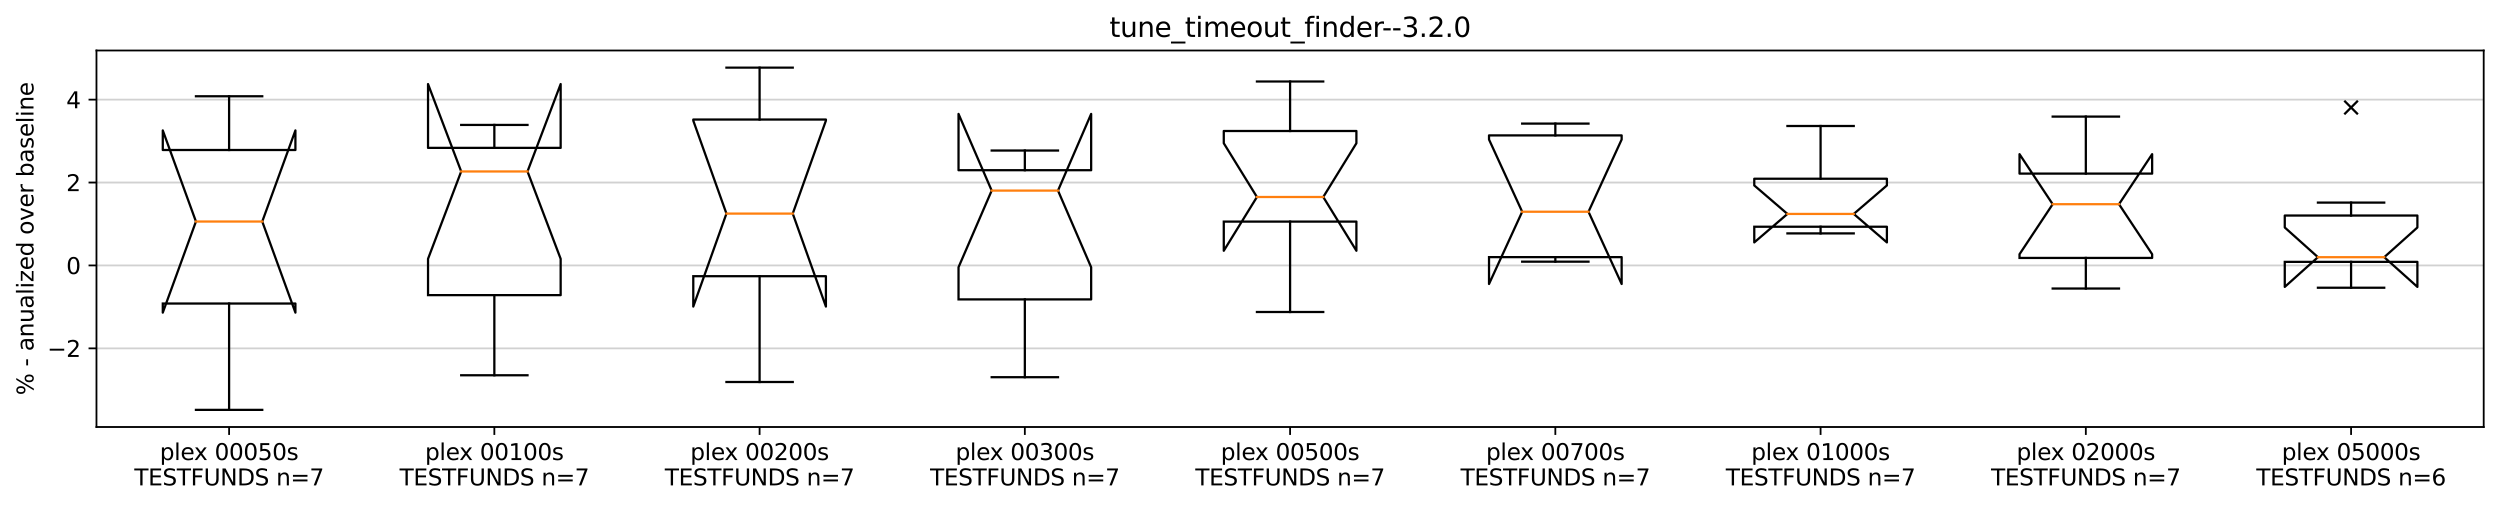 <?xml version="1.0" encoding="utf-8" standalone="no"?>
<!DOCTYPE svg PUBLIC "-//W3C//DTD SVG 1.1//EN"
  "http://www.w3.org/Graphics/SVG/1.1/DTD/svg11.dtd">
<svg height="223.714pt" version="1.1" viewBox="0 0 1104.44 223.714" width="1104.44pt" xmlns="http://www.w3.org/2000/svg" xmlns:xlink="http://www.w3.org/1999/xlink">
 <defs>
  <style type="text/css">*{stroke-linecap:butt;stroke-linejoin:round;}</style>
 </defs>
 <g id="figure_1">
  <g id="patch_1">
   <path d="M -0 223.714 
L 1104.44 223.714 
L 1104.44 0 
L -0 0 
z
" style="fill:#ffffff;"/>
  </g>
  <g id="axes_1">
   <g id="patch_2">
    <path d="M 42.62 188.638 
L 1097.24 188.638 
L 1097.24 22.318 
L 42.62 22.318 
z
" style="fill:#ffffff;"/>
   </g>
   <g id="matplotlib.axis_1">
    <g id="xtick_1">
     <g id="line2d_1">
      <defs>
       <path d="M 0 0 
L 0 3.5 
" id="mf0a8df09c1" style="stroke:#000000;stroke-width:0.8;"/>
      </defs>
      <g>
       <use style="stroke:#000000;stroke-width:0.8;" x="101.21" xlink:href="#mf0a8df09c1" y="188.638"/>
      </g>
     </g>
     <g id="text_1">
      <!-- plex 00050s -->
      <g transform="translate(70.599 203.237)scale(0.1 -0.1)">
       <defs>
        <path d="M 1159 525 
L 1159 -1331 
L 581 -1331 
L 581 3500 
L 1159 3500 
L 1159 2969 
Q 1341 3281 1617 3432 
Q 1894 3584 2278 3584 
Q 2916 3584 3314 3078 
Q 3713 2572 3713 1747 
Q 3713 922 3314 415 
Q 2916 -91 2278 -91 
Q 1894 -91 1617 61 
Q 1341 213 1159 525 
z
M 3116 1747 
Q 3116 2381 2855 2742 
Q 2594 3103 2138 3103 
Q 1681 3103 1420 2742 
Q 1159 2381 1159 1747 
Q 1159 1113 1420 752 
Q 1681 391 2138 391 
Q 2594 391 2855 752 
Q 3116 1113 3116 1747 
z
" id="DejaVuSans-70" transform="scale(0.016)"/>
        <path d="M 603 4863 
L 1178 4863 
L 1178 0 
L 603 0 
L 603 4863 
z
" id="DejaVuSans-6c" transform="scale(0.016)"/>
        <path d="M 3597 1894 
L 3597 1613 
L 953 1613 
Q 991 1019 1311 708 
Q 1631 397 2203 397 
Q 2534 397 2845 478 
Q 3156 559 3463 722 
L 3463 178 
Q 3153 47 2828 -22 
Q 2503 -91 2169 -91 
Q 1331 -91 842 396 
Q 353 884 353 1716 
Q 353 2575 817 3079 
Q 1281 3584 2069 3584 
Q 2775 3584 3186 3129 
Q 3597 2675 3597 1894 
z
M 3022 2063 
Q 3016 2534 2758 2815 
Q 2500 3097 2075 3097 
Q 1594 3097 1305 2825 
Q 1016 2553 972 2059 
L 3022 2063 
z
" id="DejaVuSans-65" transform="scale(0.016)"/>
        <path d="M 3513 3500 
L 2247 1797 
L 3578 0 
L 2900 0 
L 1881 1375 
L 863 0 
L 184 0 
L 1544 1831 
L 300 3500 
L 978 3500 
L 1906 2253 
L 2834 3500 
L 3513 3500 
z
" id="DejaVuSans-78" transform="scale(0.016)"/>
        <path id="DejaVuSans-20" transform="scale(0.016)"/>
        <path d="M 2034 4250 
Q 1547 4250 1301 3770 
Q 1056 3291 1056 2328 
Q 1056 1369 1301 889 
Q 1547 409 2034 409 
Q 2525 409 2770 889 
Q 3016 1369 3016 2328 
Q 3016 3291 2770 3770 
Q 2525 4250 2034 4250 
z
M 2034 4750 
Q 2819 4750 3233 4129 
Q 3647 3509 3647 2328 
Q 3647 1150 3233 529 
Q 2819 -91 2034 -91 
Q 1250 -91 836 529 
Q 422 1150 422 2328 
Q 422 3509 836 4129 
Q 1250 4750 2034 4750 
z
" id="DejaVuSans-30" transform="scale(0.016)"/>
        <path d="M 691 4666 
L 3169 4666 
L 3169 4134 
L 1269 4134 
L 1269 2991 
Q 1406 3038 1543 3061 
Q 1681 3084 1819 3084 
Q 2600 3084 3056 2656 
Q 3513 2228 3513 1497 
Q 3513 744 3044 326 
Q 2575 -91 1722 -91 
Q 1428 -91 1123 -41 
Q 819 9 494 109 
L 494 744 
Q 775 591 1075 516 
Q 1375 441 1709 441 
Q 2250 441 2565 725 
Q 2881 1009 2881 1497 
Q 2881 1984 2565 2268 
Q 2250 2553 1709 2553 
Q 1456 2553 1204 2497 
Q 953 2441 691 2322 
L 691 4666 
z
" id="DejaVuSans-35" transform="scale(0.016)"/>
        <path d="M 2834 3397 
L 2834 2853 
Q 2591 2978 2328 3040 
Q 2066 3103 1784 3103 
Q 1356 3103 1142 2972 
Q 928 2841 928 2578 
Q 928 2378 1081 2264 
Q 1234 2150 1697 2047 
L 1894 2003 
Q 2506 1872 2764 1633 
Q 3022 1394 3022 966 
Q 3022 478 2636 193 
Q 2250 -91 1575 -91 
Q 1294 -91 989 -36 
Q 684 19 347 128 
L 347 722 
Q 666 556 975 473 
Q 1284 391 1588 391 
Q 1994 391 2212 530 
Q 2431 669 2431 922 
Q 2431 1156 2273 1281 
Q 2116 1406 1581 1522 
L 1381 1569 
Q 847 1681 609 1914 
Q 372 2147 372 2553 
Q 372 3047 722 3315 
Q 1072 3584 1716 3584 
Q 2034 3584 2315 3537 
Q 2597 3491 2834 3397 
z
" id="DejaVuSans-73" transform="scale(0.016)"/>
       </defs>
       <use xlink:href="#DejaVuSans-70"/>
       <use x="63.477" xlink:href="#DejaVuSans-6c"/>
       <use x="91.26" xlink:href="#DejaVuSans-65"/>
       <use x="151.033" xlink:href="#DejaVuSans-78"/>
       <use x="210.213" xlink:href="#DejaVuSans-20"/>
       <use x="242" xlink:href="#DejaVuSans-30"/>
       <use x="305.623" xlink:href="#DejaVuSans-30"/>
       <use x="369.246" xlink:href="#DejaVuSans-30"/>
       <use x="432.869" xlink:href="#DejaVuSans-35"/>
       <use x="496.492" xlink:href="#DejaVuSans-30"/>
       <use x="560.115" xlink:href="#DejaVuSans-73"/>
      </g>
      <!-- TESTFUNDS n=7 -->
      <g transform="translate(59.34 214.434)scale(0.1 -0.1)">
       <defs>
        <path d="M -19 4666 
L 3928 4666 
L 3928 4134 
L 2272 4134 
L 2272 0 
L 1638 0 
L 1638 4134 
L -19 4134 
L -19 4666 
z
" id="DejaVuSans-54" transform="scale(0.016)"/>
        <path d="M 628 4666 
L 3578 4666 
L 3578 4134 
L 1259 4134 
L 1259 2753 
L 3481 2753 
L 3481 2222 
L 1259 2222 
L 1259 531 
L 3634 531 
L 3634 0 
L 628 0 
L 628 4666 
z
" id="DejaVuSans-45" transform="scale(0.016)"/>
        <path d="M 3425 4513 
L 3425 3897 
Q 3066 4069 2747 4153 
Q 2428 4238 2131 4238 
Q 1616 4238 1336 4038 
Q 1056 3838 1056 3469 
Q 1056 3159 1242 3001 
Q 1428 2844 1947 2747 
L 2328 2669 
Q 3034 2534 3370 2195 
Q 3706 1856 3706 1288 
Q 3706 609 3251 259 
Q 2797 -91 1919 -91 
Q 1588 -91 1214 -16 
Q 841 59 441 206 
L 441 856 
Q 825 641 1194 531 
Q 1563 422 1919 422 
Q 2459 422 2753 634 
Q 3047 847 3047 1241 
Q 3047 1584 2836 1778 
Q 2625 1972 2144 2069 
L 1759 2144 
Q 1053 2284 737 2584 
Q 422 2884 422 3419 
Q 422 4038 858 4394 
Q 1294 4750 2059 4750 
Q 2388 4750 2728 4690 
Q 3069 4631 3425 4513 
z
" id="DejaVuSans-53" transform="scale(0.016)"/>
        <path d="M 628 4666 
L 3309 4666 
L 3309 4134 
L 1259 4134 
L 1259 2759 
L 3109 2759 
L 3109 2228 
L 1259 2228 
L 1259 0 
L 628 0 
L 628 4666 
z
" id="DejaVuSans-46" transform="scale(0.016)"/>
        <path d="M 556 4666 
L 1191 4666 
L 1191 1831 
Q 1191 1081 1462 751 
Q 1734 422 2344 422 
Q 2950 422 3222 751 
Q 3494 1081 3494 1831 
L 3494 4666 
L 4128 4666 
L 4128 1753 
Q 4128 841 3676 375 
Q 3225 -91 2344 -91 
Q 1459 -91 1007 375 
Q 556 841 556 1753 
L 556 4666 
z
" id="DejaVuSans-55" transform="scale(0.016)"/>
        <path d="M 628 4666 
L 1478 4666 
L 3547 763 
L 3547 4666 
L 4159 4666 
L 4159 0 
L 3309 0 
L 1241 3903 
L 1241 0 
L 628 0 
L 628 4666 
z
" id="DejaVuSans-4e" transform="scale(0.016)"/>
        <path d="M 1259 4147 
L 1259 519 
L 2022 519 
Q 2988 519 3436 956 
Q 3884 1394 3884 2338 
Q 3884 3275 3436 3711 
Q 2988 4147 2022 4147 
L 1259 4147 
z
M 628 4666 
L 1925 4666 
Q 3281 4666 3915 4102 
Q 4550 3538 4550 2338 
Q 4550 1131 3912 565 
Q 3275 0 1925 0 
L 628 0 
L 628 4666 
z
" id="DejaVuSans-44" transform="scale(0.016)"/>
        <path d="M 3513 2113 
L 3513 0 
L 2938 0 
L 2938 2094 
Q 2938 2591 2744 2837 
Q 2550 3084 2163 3084 
Q 1697 3084 1428 2787 
Q 1159 2491 1159 1978 
L 1159 0 
L 581 0 
L 581 3500 
L 1159 3500 
L 1159 2956 
Q 1366 3272 1645 3428 
Q 1925 3584 2291 3584 
Q 2894 3584 3203 3211 
Q 3513 2838 3513 2113 
z
" id="DejaVuSans-6e" transform="scale(0.016)"/>
        <path d="M 678 2906 
L 4684 2906 
L 4684 2381 
L 678 2381 
L 678 2906 
z
M 678 1631 
L 4684 1631 
L 4684 1100 
L 678 1100 
L 678 1631 
z
" id="DejaVuSans-3d" transform="scale(0.016)"/>
        <path d="M 525 4666 
L 3525 4666 
L 3525 4397 
L 1831 0 
L 1172 0 
L 2766 4134 
L 525 4134 
L 525 4666 
z
" id="DejaVuSans-37" transform="scale(0.016)"/>
       </defs>
       <use xlink:href="#DejaVuSans-54"/>
       <use x="61.084" xlink:href="#DejaVuSans-45"/>
       <use x="124.268" xlink:href="#DejaVuSans-53"/>
       <use x="187.744" xlink:href="#DejaVuSans-54"/>
       <use x="248.828" xlink:href="#DejaVuSans-46"/>
       <use x="306.348" xlink:href="#DejaVuSans-55"/>
       <use x="379.541" xlink:href="#DejaVuSans-4e"/>
       <use x="454.346" xlink:href="#DejaVuSans-44"/>
       <use x="531.348" xlink:href="#DejaVuSans-53"/>
       <use x="594.824" xlink:href="#DejaVuSans-20"/>
       <use x="626.611" xlink:href="#DejaVuSans-6e"/>
       <use x="689.99" xlink:href="#DejaVuSans-3d"/>
       <use x="773.779" xlink:href="#DejaVuSans-37"/>
      </g>
     </g>
    </g>
    <g id="xtick_2">
     <g id="line2d_2">
      <g>
       <use style="stroke:#000000;stroke-width:0.8;" x="218.39" xlink:href="#mf0a8df09c1" y="188.638"/>
      </g>
     </g>
     <g id="text_2">
      <!-- plex 00100s -->
      <g transform="translate(187.779 203.237)scale(0.1 -0.1)">
       <defs>
        <path d="M 794 531 
L 1825 531 
L 1825 4091 
L 703 3866 
L 703 4441 
L 1819 4666 
L 2450 4666 
L 2450 531 
L 3481 531 
L 3481 0 
L 794 0 
L 794 531 
z
" id="DejaVuSans-31" transform="scale(0.016)"/>
       </defs>
       <use xlink:href="#DejaVuSans-70"/>
       <use x="63.477" xlink:href="#DejaVuSans-6c"/>
       <use x="91.26" xlink:href="#DejaVuSans-65"/>
       <use x="151.033" xlink:href="#DejaVuSans-78"/>
       <use x="210.213" xlink:href="#DejaVuSans-20"/>
       <use x="242" xlink:href="#DejaVuSans-30"/>
       <use x="305.623" xlink:href="#DejaVuSans-30"/>
       <use x="369.246" xlink:href="#DejaVuSans-31"/>
       <use x="432.869" xlink:href="#DejaVuSans-30"/>
       <use x="496.492" xlink:href="#DejaVuSans-30"/>
       <use x="560.115" xlink:href="#DejaVuSans-73"/>
      </g>
      <!-- TESTFUNDS n=7 -->
      <g transform="translate(176.52 214.434)scale(0.1 -0.1)">
       <use xlink:href="#DejaVuSans-54"/>
       <use x="61.084" xlink:href="#DejaVuSans-45"/>
       <use x="124.268" xlink:href="#DejaVuSans-53"/>
       <use x="187.744" xlink:href="#DejaVuSans-54"/>
       <use x="248.828" xlink:href="#DejaVuSans-46"/>
       <use x="306.348" xlink:href="#DejaVuSans-55"/>
       <use x="379.541" xlink:href="#DejaVuSans-4e"/>
       <use x="454.346" xlink:href="#DejaVuSans-44"/>
       <use x="531.348" xlink:href="#DejaVuSans-53"/>
       <use x="594.824" xlink:href="#DejaVuSans-20"/>
       <use x="626.611" xlink:href="#DejaVuSans-6e"/>
       <use x="689.99" xlink:href="#DejaVuSans-3d"/>
       <use x="773.779" xlink:href="#DejaVuSans-37"/>
      </g>
     </g>
    </g>
    <g id="xtick_3">
     <g id="line2d_3">
      <g>
       <use style="stroke:#000000;stroke-width:0.8;" x="335.57" xlink:href="#mf0a8df09c1" y="188.638"/>
      </g>
     </g>
     <g id="text_3">
      <!-- plex 00200s -->
      <g transform="translate(304.959 203.237)scale(0.1 -0.1)">
       <defs>
        <path d="M 1228 531 
L 3431 531 
L 3431 0 
L 469 0 
L 469 531 
Q 828 903 1448 1529 
Q 2069 2156 2228 2338 
Q 2531 2678 2651 2914 
Q 2772 3150 2772 3378 
Q 2772 3750 2511 3984 
Q 2250 4219 1831 4219 
Q 1534 4219 1204 4116 
Q 875 4013 500 3803 
L 500 4441 
Q 881 4594 1212 4672 
Q 1544 4750 1819 4750 
Q 2544 4750 2975 4387 
Q 3406 4025 3406 3419 
Q 3406 3131 3298 2873 
Q 3191 2616 2906 2266 
Q 2828 2175 2409 1742 
Q 1991 1309 1228 531 
z
" id="DejaVuSans-32" transform="scale(0.016)"/>
       </defs>
       <use xlink:href="#DejaVuSans-70"/>
       <use x="63.477" xlink:href="#DejaVuSans-6c"/>
       <use x="91.26" xlink:href="#DejaVuSans-65"/>
       <use x="151.033" xlink:href="#DejaVuSans-78"/>
       <use x="210.213" xlink:href="#DejaVuSans-20"/>
       <use x="242" xlink:href="#DejaVuSans-30"/>
       <use x="305.623" xlink:href="#DejaVuSans-30"/>
       <use x="369.246" xlink:href="#DejaVuSans-32"/>
       <use x="432.869" xlink:href="#DejaVuSans-30"/>
       <use x="496.492" xlink:href="#DejaVuSans-30"/>
       <use x="560.115" xlink:href="#DejaVuSans-73"/>
      </g>
      <!-- TESTFUNDS n=7 -->
      <g transform="translate(293.7 214.434)scale(0.1 -0.1)">
       <use xlink:href="#DejaVuSans-54"/>
       <use x="61.084" xlink:href="#DejaVuSans-45"/>
       <use x="124.268" xlink:href="#DejaVuSans-53"/>
       <use x="187.744" xlink:href="#DejaVuSans-54"/>
       <use x="248.828" xlink:href="#DejaVuSans-46"/>
       <use x="306.348" xlink:href="#DejaVuSans-55"/>
       <use x="379.541" xlink:href="#DejaVuSans-4e"/>
       <use x="454.346" xlink:href="#DejaVuSans-44"/>
       <use x="531.348" xlink:href="#DejaVuSans-53"/>
       <use x="594.824" xlink:href="#DejaVuSans-20"/>
       <use x="626.611" xlink:href="#DejaVuSans-6e"/>
       <use x="689.99" xlink:href="#DejaVuSans-3d"/>
       <use x="773.779" xlink:href="#DejaVuSans-37"/>
      </g>
     </g>
    </g>
    <g id="xtick_4">
     <g id="line2d_4">
      <g>
       <use style="stroke:#000000;stroke-width:0.8;" x="452.75" xlink:href="#mf0a8df09c1" y="188.638"/>
      </g>
     </g>
     <g id="text_4">
      <!-- plex 00300s -->
      <g transform="translate(422.139 203.237)scale(0.1 -0.1)">
       <defs>
        <path d="M 2597 2516 
Q 3050 2419 3304 2112 
Q 3559 1806 3559 1356 
Q 3559 666 3084 287 
Q 2609 -91 1734 -91 
Q 1441 -91 1130 -33 
Q 819 25 488 141 
L 488 750 
Q 750 597 1062 519 
Q 1375 441 1716 441 
Q 2309 441 2620 675 
Q 2931 909 2931 1356 
Q 2931 1769 2642 2001 
Q 2353 2234 1838 2234 
L 1294 2234 
L 1294 2753 
L 1863 2753 
Q 2328 2753 2575 2939 
Q 2822 3125 2822 3475 
Q 2822 3834 2567 4026 
Q 2313 4219 1838 4219 
Q 1578 4219 1281 4162 
Q 984 4106 628 3988 
L 628 4550 
Q 988 4650 1302 4700 
Q 1616 4750 1894 4750 
Q 2613 4750 3031 4423 
Q 3450 4097 3450 3541 
Q 3450 3153 3228 2886 
Q 3006 2619 2597 2516 
z
" id="DejaVuSans-33" transform="scale(0.016)"/>
       </defs>
       <use xlink:href="#DejaVuSans-70"/>
       <use x="63.477" xlink:href="#DejaVuSans-6c"/>
       <use x="91.26" xlink:href="#DejaVuSans-65"/>
       <use x="151.033" xlink:href="#DejaVuSans-78"/>
       <use x="210.213" xlink:href="#DejaVuSans-20"/>
       <use x="242" xlink:href="#DejaVuSans-30"/>
       <use x="305.623" xlink:href="#DejaVuSans-30"/>
       <use x="369.246" xlink:href="#DejaVuSans-33"/>
       <use x="432.869" xlink:href="#DejaVuSans-30"/>
       <use x="496.492" xlink:href="#DejaVuSans-30"/>
       <use x="560.115" xlink:href="#DejaVuSans-73"/>
      </g>
      <!-- TESTFUNDS n=7 -->
      <g transform="translate(410.88 214.434)scale(0.1 -0.1)">
       <use xlink:href="#DejaVuSans-54"/>
       <use x="61.084" xlink:href="#DejaVuSans-45"/>
       <use x="124.268" xlink:href="#DejaVuSans-53"/>
       <use x="187.744" xlink:href="#DejaVuSans-54"/>
       <use x="248.828" xlink:href="#DejaVuSans-46"/>
       <use x="306.348" xlink:href="#DejaVuSans-55"/>
       <use x="379.541" xlink:href="#DejaVuSans-4e"/>
       <use x="454.346" xlink:href="#DejaVuSans-44"/>
       <use x="531.348" xlink:href="#DejaVuSans-53"/>
       <use x="594.824" xlink:href="#DejaVuSans-20"/>
       <use x="626.611" xlink:href="#DejaVuSans-6e"/>
       <use x="689.99" xlink:href="#DejaVuSans-3d"/>
       <use x="773.779" xlink:href="#DejaVuSans-37"/>
      </g>
     </g>
    </g>
    <g id="xtick_5">
     <g id="line2d_5">
      <g>
       <use style="stroke:#000000;stroke-width:0.8;" x="569.93" xlink:href="#mf0a8df09c1" y="188.638"/>
      </g>
     </g>
     <g id="text_5">
      <!-- plex 00500s -->
      <g transform="translate(539.319 203.237)scale(0.1 -0.1)">
       <use xlink:href="#DejaVuSans-70"/>
       <use x="63.477" xlink:href="#DejaVuSans-6c"/>
       <use x="91.26" xlink:href="#DejaVuSans-65"/>
       <use x="151.033" xlink:href="#DejaVuSans-78"/>
       <use x="210.213" xlink:href="#DejaVuSans-20"/>
       <use x="242" xlink:href="#DejaVuSans-30"/>
       <use x="305.623" xlink:href="#DejaVuSans-30"/>
       <use x="369.246" xlink:href="#DejaVuSans-35"/>
       <use x="432.869" xlink:href="#DejaVuSans-30"/>
       <use x="496.492" xlink:href="#DejaVuSans-30"/>
       <use x="560.115" xlink:href="#DejaVuSans-73"/>
      </g>
      <!-- TESTFUNDS n=7 -->
      <g transform="translate(528.06 214.434)scale(0.1 -0.1)">
       <use xlink:href="#DejaVuSans-54"/>
       <use x="61.084" xlink:href="#DejaVuSans-45"/>
       <use x="124.268" xlink:href="#DejaVuSans-53"/>
       <use x="187.744" xlink:href="#DejaVuSans-54"/>
       <use x="248.828" xlink:href="#DejaVuSans-46"/>
       <use x="306.348" xlink:href="#DejaVuSans-55"/>
       <use x="379.541" xlink:href="#DejaVuSans-4e"/>
       <use x="454.346" xlink:href="#DejaVuSans-44"/>
       <use x="531.348" xlink:href="#DejaVuSans-53"/>
       <use x="594.824" xlink:href="#DejaVuSans-20"/>
       <use x="626.611" xlink:href="#DejaVuSans-6e"/>
       <use x="689.99" xlink:href="#DejaVuSans-3d"/>
       <use x="773.779" xlink:href="#DejaVuSans-37"/>
      </g>
     </g>
    </g>
    <g id="xtick_6">
     <g id="line2d_6">
      <g>
       <use style="stroke:#000000;stroke-width:0.8;" x="687.11" xlink:href="#mf0a8df09c1" y="188.638"/>
      </g>
     </g>
     <g id="text_6">
      <!-- plex 00700s -->
      <g transform="translate(656.499 203.237)scale(0.1 -0.1)">
       <use xlink:href="#DejaVuSans-70"/>
       <use x="63.477" xlink:href="#DejaVuSans-6c"/>
       <use x="91.26" xlink:href="#DejaVuSans-65"/>
       <use x="151.033" xlink:href="#DejaVuSans-78"/>
       <use x="210.213" xlink:href="#DejaVuSans-20"/>
       <use x="242" xlink:href="#DejaVuSans-30"/>
       <use x="305.623" xlink:href="#DejaVuSans-30"/>
       <use x="369.246" xlink:href="#DejaVuSans-37"/>
       <use x="432.869" xlink:href="#DejaVuSans-30"/>
       <use x="496.492" xlink:href="#DejaVuSans-30"/>
       <use x="560.115" xlink:href="#DejaVuSans-73"/>
      </g>
      <!-- TESTFUNDS n=7 -->
      <g transform="translate(645.24 214.434)scale(0.1 -0.1)">
       <use xlink:href="#DejaVuSans-54"/>
       <use x="61.084" xlink:href="#DejaVuSans-45"/>
       <use x="124.268" xlink:href="#DejaVuSans-53"/>
       <use x="187.744" xlink:href="#DejaVuSans-54"/>
       <use x="248.828" xlink:href="#DejaVuSans-46"/>
       <use x="306.348" xlink:href="#DejaVuSans-55"/>
       <use x="379.541" xlink:href="#DejaVuSans-4e"/>
       <use x="454.346" xlink:href="#DejaVuSans-44"/>
       <use x="531.348" xlink:href="#DejaVuSans-53"/>
       <use x="594.824" xlink:href="#DejaVuSans-20"/>
       <use x="626.611" xlink:href="#DejaVuSans-6e"/>
       <use x="689.99" xlink:href="#DejaVuSans-3d"/>
       <use x="773.779" xlink:href="#DejaVuSans-37"/>
      </g>
     </g>
    </g>
    <g id="xtick_7">
     <g id="line2d_7">
      <g>
       <use style="stroke:#000000;stroke-width:0.8;" x="804.29" xlink:href="#mf0a8df09c1" y="188.638"/>
      </g>
     </g>
     <g id="text_7">
      <!-- plex 01000s -->
      <g transform="translate(773.679 203.237)scale(0.1 -0.1)">
       <use xlink:href="#DejaVuSans-70"/>
       <use x="63.477" xlink:href="#DejaVuSans-6c"/>
       <use x="91.26" xlink:href="#DejaVuSans-65"/>
       <use x="151.033" xlink:href="#DejaVuSans-78"/>
       <use x="210.213" xlink:href="#DejaVuSans-20"/>
       <use x="242" xlink:href="#DejaVuSans-30"/>
       <use x="305.623" xlink:href="#DejaVuSans-31"/>
       <use x="369.246" xlink:href="#DejaVuSans-30"/>
       <use x="432.869" xlink:href="#DejaVuSans-30"/>
       <use x="496.492" xlink:href="#DejaVuSans-30"/>
       <use x="560.115" xlink:href="#DejaVuSans-73"/>
      </g>
      <!-- TESTFUNDS n=7 -->
      <g transform="translate(762.42 214.434)scale(0.1 -0.1)">
       <use xlink:href="#DejaVuSans-54"/>
       <use x="61.084" xlink:href="#DejaVuSans-45"/>
       <use x="124.268" xlink:href="#DejaVuSans-53"/>
       <use x="187.744" xlink:href="#DejaVuSans-54"/>
       <use x="248.828" xlink:href="#DejaVuSans-46"/>
       <use x="306.348" xlink:href="#DejaVuSans-55"/>
       <use x="379.541" xlink:href="#DejaVuSans-4e"/>
       <use x="454.346" xlink:href="#DejaVuSans-44"/>
       <use x="531.348" xlink:href="#DejaVuSans-53"/>
       <use x="594.824" xlink:href="#DejaVuSans-20"/>
       <use x="626.611" xlink:href="#DejaVuSans-6e"/>
       <use x="689.99" xlink:href="#DejaVuSans-3d"/>
       <use x="773.779" xlink:href="#DejaVuSans-37"/>
      </g>
     </g>
    </g>
    <g id="xtick_8">
     <g id="line2d_8">
      <g>
       <use style="stroke:#000000;stroke-width:0.8;" x="921.47" xlink:href="#mf0a8df09c1" y="188.638"/>
      </g>
     </g>
     <g id="text_8">
      <!-- plex 02000s -->
      <g transform="translate(890.859 203.237)scale(0.1 -0.1)">
       <use xlink:href="#DejaVuSans-70"/>
       <use x="63.477" xlink:href="#DejaVuSans-6c"/>
       <use x="91.26" xlink:href="#DejaVuSans-65"/>
       <use x="151.033" xlink:href="#DejaVuSans-78"/>
       <use x="210.213" xlink:href="#DejaVuSans-20"/>
       <use x="242" xlink:href="#DejaVuSans-30"/>
       <use x="305.623" xlink:href="#DejaVuSans-32"/>
       <use x="369.246" xlink:href="#DejaVuSans-30"/>
       <use x="432.869" xlink:href="#DejaVuSans-30"/>
       <use x="496.492" xlink:href="#DejaVuSans-30"/>
       <use x="560.115" xlink:href="#DejaVuSans-73"/>
      </g>
      <!-- TESTFUNDS n=7 -->
      <g transform="translate(879.6 214.434)scale(0.1 -0.1)">
       <use xlink:href="#DejaVuSans-54"/>
       <use x="61.084" xlink:href="#DejaVuSans-45"/>
       <use x="124.268" xlink:href="#DejaVuSans-53"/>
       <use x="187.744" xlink:href="#DejaVuSans-54"/>
       <use x="248.828" xlink:href="#DejaVuSans-46"/>
       <use x="306.348" xlink:href="#DejaVuSans-55"/>
       <use x="379.541" xlink:href="#DejaVuSans-4e"/>
       <use x="454.346" xlink:href="#DejaVuSans-44"/>
       <use x="531.348" xlink:href="#DejaVuSans-53"/>
       <use x="594.824" xlink:href="#DejaVuSans-20"/>
       <use x="626.611" xlink:href="#DejaVuSans-6e"/>
       <use x="689.99" xlink:href="#DejaVuSans-3d"/>
       <use x="773.779" xlink:href="#DejaVuSans-37"/>
      </g>
     </g>
    </g>
    <g id="xtick_9">
     <g id="line2d_9">
      <g>
       <use style="stroke:#000000;stroke-width:0.8;" x="1038.65" xlink:href="#mf0a8df09c1" y="188.638"/>
      </g>
     </g>
     <g id="text_9">
      <!-- plex 05000s -->
      <g transform="translate(1008.039 203.237)scale(0.1 -0.1)">
       <use xlink:href="#DejaVuSans-70"/>
       <use x="63.477" xlink:href="#DejaVuSans-6c"/>
       <use x="91.26" xlink:href="#DejaVuSans-65"/>
       <use x="151.033" xlink:href="#DejaVuSans-78"/>
       <use x="210.213" xlink:href="#DejaVuSans-20"/>
       <use x="242" xlink:href="#DejaVuSans-30"/>
       <use x="305.623" xlink:href="#DejaVuSans-35"/>
       <use x="369.246" xlink:href="#DejaVuSans-30"/>
       <use x="432.869" xlink:href="#DejaVuSans-30"/>
       <use x="496.492" xlink:href="#DejaVuSans-30"/>
       <use x="560.115" xlink:href="#DejaVuSans-73"/>
      </g>
      <!-- TESTFUNDS n=6 -->
      <g transform="translate(996.78 214.434)scale(0.1 -0.1)">
       <defs>
        <path d="M 2113 2584 
Q 1688 2584 1439 2293 
Q 1191 2003 1191 1497 
Q 1191 994 1439 701 
Q 1688 409 2113 409 
Q 2538 409 2786 701 
Q 3034 994 3034 1497 
Q 3034 2003 2786 2293 
Q 2538 2584 2113 2584 
z
M 3366 4563 
L 3366 3988 
Q 3128 4100 2886 4159 
Q 2644 4219 2406 4219 
Q 1781 4219 1451 3797 
Q 1122 3375 1075 2522 
Q 1259 2794 1537 2939 
Q 1816 3084 2150 3084 
Q 2853 3084 3261 2657 
Q 3669 2231 3669 1497 
Q 3669 778 3244 343 
Q 2819 -91 2113 -91 
Q 1303 -91 875 529 
Q 447 1150 447 2328 
Q 447 3434 972 4092 
Q 1497 4750 2381 4750 
Q 2619 4750 2861 4703 
Q 3103 4656 3366 4563 
z
" id="DejaVuSans-36" transform="scale(0.016)"/>
       </defs>
       <use xlink:href="#DejaVuSans-54"/>
       <use x="61.084" xlink:href="#DejaVuSans-45"/>
       <use x="124.268" xlink:href="#DejaVuSans-53"/>
       <use x="187.744" xlink:href="#DejaVuSans-54"/>
       <use x="248.828" xlink:href="#DejaVuSans-46"/>
       <use x="306.348" xlink:href="#DejaVuSans-55"/>
       <use x="379.541" xlink:href="#DejaVuSans-4e"/>
       <use x="454.346" xlink:href="#DejaVuSans-44"/>
       <use x="531.348" xlink:href="#DejaVuSans-53"/>
       <use x="594.824" xlink:href="#DejaVuSans-20"/>
       <use x="626.611" xlink:href="#DejaVuSans-6e"/>
       <use x="689.99" xlink:href="#DejaVuSans-3d"/>
       <use x="773.779" xlink:href="#DejaVuSans-36"/>
      </g>
     </g>
    </g>
   </g>
   <g id="matplotlib.axis_2">
    <g id="ytick_1">
     <g id="line2d_10">
      <path clip-path="url(#p0c41c284fe)" d="M 42.62 153.891 
L 1097.24 153.891 
" style="fill:none;stroke:#808080;stroke-linecap:square;stroke-opacity:0.36;stroke-width:0.8;"/>
     </g>
     <g id="line2d_11">
      <defs>
       <path d="M 0 0 
L -3.5 0 
" id="meb686b3bc8" style="stroke:#000000;stroke-width:0.8;"/>
      </defs>
      <g>
       <use style="stroke:#000000;stroke-width:0.8;" x="42.62" xlink:href="#meb686b3bc8" y="153.891"/>
      </g>
     </g>
     <g id="text_10">
      <!-- −2 -->
      <g transform="translate(20.878 157.69)scale(0.1 -0.1)">
       <defs>
        <path d="M 678 2272 
L 4684 2272 
L 4684 1741 
L 678 1741 
L 678 2272 
z
" id="DejaVuSans-2212" transform="scale(0.016)"/>
       </defs>
       <use xlink:href="#DejaVuSans-2212"/>
       <use x="83.789" xlink:href="#DejaVuSans-32"/>
      </g>
     </g>
    </g>
    <g id="ytick_2">
     <g id="line2d_12">
      <path clip-path="url(#p0c41c284fe)" d="M 42.62 117.266 
L 1097.24 117.266 
" style="fill:none;stroke:#808080;stroke-linecap:square;stroke-opacity:0.36;stroke-width:0.8;"/>
     </g>
     <g id="line2d_13">
      <g>
       <use style="stroke:#000000;stroke-width:0.8;" x="42.62" xlink:href="#meb686b3bc8" y="117.266"/>
      </g>
     </g>
     <g id="text_11">
      <!-- 0 -->
      <g transform="translate(29.258 121.065)scale(0.1 -0.1)">
       <use xlink:href="#DejaVuSans-30"/>
      </g>
     </g>
    </g>
    <g id="ytick_3">
     <g id="line2d_14">
      <path clip-path="url(#p0c41c284fe)" d="M 42.62 80.642 
L 1097.24 80.642 
" style="fill:none;stroke:#808080;stroke-linecap:square;stroke-opacity:0.36;stroke-width:0.8;"/>
     </g>
     <g id="line2d_15">
      <g>
       <use style="stroke:#000000;stroke-width:0.8;" x="42.62" xlink:href="#meb686b3bc8" y="80.642"/>
      </g>
     </g>
     <g id="text_12">
      <!-- 2 -->
      <g transform="translate(29.258 84.441)scale(0.1 -0.1)">
       <use xlink:href="#DejaVuSans-32"/>
      </g>
     </g>
    </g>
    <g id="ytick_4">
     <g id="line2d_16">
      <path clip-path="url(#p0c41c284fe)" d="M 42.62 44.017 
L 1097.24 44.017 
" style="fill:none;stroke:#808080;stroke-linecap:square;stroke-opacity:0.36;stroke-width:0.8;"/>
     </g>
     <g id="line2d_17">
      <g>
       <use style="stroke:#000000;stroke-width:0.8;" x="42.62" xlink:href="#meb686b3bc8" y="44.017"/>
      </g>
     </g>
     <g id="text_13">
      <!-- 4 -->
      <g transform="translate(29.258 47.816)scale(0.1 -0.1)">
       <defs>
        <path d="M 2419 4116 
L 825 1625 
L 2419 1625 
L 2419 4116 
z
M 2253 4666 
L 3047 4666 
L 3047 1625 
L 3713 1625 
L 3713 1100 
L 3047 1100 
L 3047 0 
L 2419 0 
L 2419 1100 
L 313 1100 
L 313 1709 
L 2253 4666 
z
" id="DejaVuSans-34" transform="scale(0.016)"/>
       </defs>
       <use xlink:href="#DejaVuSans-34"/>
      </g>
     </g>
    </g>
    <g id="text_14">
     <!-- % - anualized over baseline -->
     <g transform="translate(14.798 174.602)rotate(-90)scale(0.1 -0.1)">
      <defs>
       <path d="M 4653 2053 
Q 4381 2053 4226 1822 
Q 4072 1591 4072 1178 
Q 4072 772 4226 539 
Q 4381 306 4653 306 
Q 4919 306 5073 539 
Q 5228 772 5228 1178 
Q 5228 1588 5073 1820 
Q 4919 2053 4653 2053 
z
M 4653 2450 
Q 5147 2450 5437 2106 
Q 5728 1763 5728 1178 
Q 5728 594 5436 251 
Q 5144 -91 4653 -91 
Q 4153 -91 3862 251 
Q 3572 594 3572 1178 
Q 3572 1766 3864 2108 
Q 4156 2450 4653 2450 
z
M 1428 4353 
Q 1159 4353 1004 4120 
Q 850 3888 850 3481 
Q 850 3069 1003 2837 
Q 1156 2606 1428 2606 
Q 1700 2606 1854 2837 
Q 2009 3069 2009 3481 
Q 2009 3884 1853 4118 
Q 1697 4353 1428 4353 
z
M 4250 4750 
L 4750 4750 
L 1831 -91 
L 1331 -91 
L 4250 4750 
z
M 1428 4750 
Q 1922 4750 2215 4408 
Q 2509 4066 2509 3481 
Q 2509 2891 2217 2550 
Q 1925 2209 1428 2209 
Q 931 2209 642 2551 
Q 353 2894 353 3481 
Q 353 4063 643 4406 
Q 934 4750 1428 4750 
z
" id="DejaVuSans-25" transform="scale(0.016)"/>
       <path d="M 313 2009 
L 1997 2009 
L 1997 1497 
L 313 1497 
L 313 2009 
z
" id="DejaVuSans-2d" transform="scale(0.016)"/>
       <path d="M 2194 1759 
Q 1497 1759 1228 1600 
Q 959 1441 959 1056 
Q 959 750 1161 570 
Q 1363 391 1709 391 
Q 2188 391 2477 730 
Q 2766 1069 2766 1631 
L 2766 1759 
L 2194 1759 
z
M 3341 1997 
L 3341 0 
L 2766 0 
L 2766 531 
Q 2569 213 2275 61 
Q 1981 -91 1556 -91 
Q 1019 -91 701 211 
Q 384 513 384 1019 
Q 384 1609 779 1909 
Q 1175 2209 1959 2209 
L 2766 2209 
L 2766 2266 
Q 2766 2663 2505 2880 
Q 2244 3097 1772 3097 
Q 1472 3097 1187 3025 
Q 903 2953 641 2809 
L 641 3341 
Q 956 3463 1253 3523 
Q 1550 3584 1831 3584 
Q 2591 3584 2966 3190 
Q 3341 2797 3341 1997 
z
" id="DejaVuSans-61" transform="scale(0.016)"/>
       <path d="M 544 1381 
L 544 3500 
L 1119 3500 
L 1119 1403 
Q 1119 906 1312 657 
Q 1506 409 1894 409 
Q 2359 409 2629 706 
Q 2900 1003 2900 1516 
L 2900 3500 
L 3475 3500 
L 3475 0 
L 2900 0 
L 2900 538 
Q 2691 219 2414 64 
Q 2138 -91 1772 -91 
Q 1169 -91 856 284 
Q 544 659 544 1381 
z
M 1991 3584 
L 1991 3584 
z
" id="DejaVuSans-75" transform="scale(0.016)"/>
       <path d="M 603 3500 
L 1178 3500 
L 1178 0 
L 603 0 
L 603 3500 
z
M 603 4863 
L 1178 4863 
L 1178 4134 
L 603 4134 
L 603 4863 
z
" id="DejaVuSans-69" transform="scale(0.016)"/>
       <path d="M 353 3500 
L 3084 3500 
L 3084 2975 
L 922 459 
L 3084 459 
L 3084 0 
L 275 0 
L 275 525 
L 2438 3041 
L 353 3041 
L 353 3500 
z
" id="DejaVuSans-7a" transform="scale(0.016)"/>
       <path d="M 2906 2969 
L 2906 4863 
L 3481 4863 
L 3481 0 
L 2906 0 
L 2906 525 
Q 2725 213 2448 61 
Q 2172 -91 1784 -91 
Q 1150 -91 751 415 
Q 353 922 353 1747 
Q 353 2572 751 3078 
Q 1150 3584 1784 3584 
Q 2172 3584 2448 3432 
Q 2725 3281 2906 2969 
z
M 947 1747 
Q 947 1113 1208 752 
Q 1469 391 1925 391 
Q 2381 391 2643 752 
Q 2906 1113 2906 1747 
Q 2906 2381 2643 2742 
Q 2381 3103 1925 3103 
Q 1469 3103 1208 2742 
Q 947 2381 947 1747 
z
" id="DejaVuSans-64" transform="scale(0.016)"/>
       <path d="M 1959 3097 
Q 1497 3097 1228 2736 
Q 959 2375 959 1747 
Q 959 1119 1226 758 
Q 1494 397 1959 397 
Q 2419 397 2687 759 
Q 2956 1122 2956 1747 
Q 2956 2369 2687 2733 
Q 2419 3097 1959 3097 
z
M 1959 3584 
Q 2709 3584 3137 3096 
Q 3566 2609 3566 1747 
Q 3566 888 3137 398 
Q 2709 -91 1959 -91 
Q 1206 -91 779 398 
Q 353 888 353 1747 
Q 353 2609 779 3096 
Q 1206 3584 1959 3584 
z
" id="DejaVuSans-6f" transform="scale(0.016)"/>
       <path d="M 191 3500 
L 800 3500 
L 1894 563 
L 2988 3500 
L 3597 3500 
L 2284 0 
L 1503 0 
L 191 3500 
z
" id="DejaVuSans-76" transform="scale(0.016)"/>
       <path d="M 2631 2963 
Q 2534 3019 2420 3045 
Q 2306 3072 2169 3072 
Q 1681 3072 1420 2755 
Q 1159 2438 1159 1844 
L 1159 0 
L 581 0 
L 581 3500 
L 1159 3500 
L 1159 2956 
Q 1341 3275 1631 3429 
Q 1922 3584 2338 3584 
Q 2397 3584 2469 3576 
Q 2541 3569 2628 3553 
L 2631 2963 
z
" id="DejaVuSans-72" transform="scale(0.016)"/>
       <path d="M 3116 1747 
Q 3116 2381 2855 2742 
Q 2594 3103 2138 3103 
Q 1681 3103 1420 2742 
Q 1159 2381 1159 1747 
Q 1159 1113 1420 752 
Q 1681 391 2138 391 
Q 2594 391 2855 752 
Q 3116 1113 3116 1747 
z
M 1159 2969 
Q 1341 3281 1617 3432 
Q 1894 3584 2278 3584 
Q 2916 3584 3314 3078 
Q 3713 2572 3713 1747 
Q 3713 922 3314 415 
Q 2916 -91 2278 -91 
Q 1894 -91 1617 61 
Q 1341 213 1159 525 
L 1159 0 
L 581 0 
L 581 4863 
L 1159 4863 
L 1159 2969 
z
" id="DejaVuSans-62" transform="scale(0.016)"/>
      </defs>
      <use xlink:href="#DejaVuSans-25"/>
      <use x="95.02" xlink:href="#DejaVuSans-20"/>
      <use x="126.807" xlink:href="#DejaVuSans-2d"/>
      <use x="162.891" xlink:href="#DejaVuSans-20"/>
      <use x="194.678" xlink:href="#DejaVuSans-61"/>
      <use x="255.957" xlink:href="#DejaVuSans-6e"/>
      <use x="319.336" xlink:href="#DejaVuSans-75"/>
      <use x="382.715" xlink:href="#DejaVuSans-61"/>
      <use x="443.994" xlink:href="#DejaVuSans-6c"/>
      <use x="471.777" xlink:href="#DejaVuSans-69"/>
      <use x="499.561" xlink:href="#DejaVuSans-7a"/>
      <use x="552.051" xlink:href="#DejaVuSans-65"/>
      <use x="613.574" xlink:href="#DejaVuSans-64"/>
      <use x="677.051" xlink:href="#DejaVuSans-20"/>
      <use x="708.838" xlink:href="#DejaVuSans-6f"/>
      <use x="770.02" xlink:href="#DejaVuSans-76"/>
      <use x="829.199" xlink:href="#DejaVuSans-65"/>
      <use x="890.723" xlink:href="#DejaVuSans-72"/>
      <use x="931.836" xlink:href="#DejaVuSans-20"/>
      <use x="963.623" xlink:href="#DejaVuSans-62"/>
      <use x="1027.1" xlink:href="#DejaVuSans-61"/>
      <use x="1088.379" xlink:href="#DejaVuSans-73"/>
      <use x="1140.479" xlink:href="#DejaVuSans-65"/>
      <use x="1202.002" xlink:href="#DejaVuSans-6c"/>
      <use x="1229.785" xlink:href="#DejaVuSans-69"/>
      <use x="1257.568" xlink:href="#DejaVuSans-6e"/>
      <use x="1320.947" xlink:href="#DejaVuSans-65"/>
     </g>
    </g>
   </g>
   <g id="line2d_18">
    <path clip-path="url(#p0c41c284fe)" d="M 71.915 134.087 
L 130.505 134.087 
L 130.505 138.108 
L 115.858 97.861 
L 130.505 57.615 
L 130.505 66.264 
L 71.915 66.264 
L 71.915 57.615 
L 86.563 97.861 
L 71.915 138.108 
L 71.915 134.087 
" style="fill:none;stroke:#000000;stroke-linecap:square;"/>
   </g>
   <g id="line2d_19">
    <path clip-path="url(#p0c41c284fe)" d="M 101.21 134.087 
L 101.21 181.078 
" style="fill:none;stroke:#000000;stroke-linecap:square;"/>
   </g>
   <g id="line2d_20">
    <path clip-path="url(#p0c41c284fe)" d="M 101.21 66.264 
L 101.21 42.517 
" style="fill:none;stroke:#000000;stroke-linecap:square;"/>
   </g>
   <g id="line2d_21">
    <path clip-path="url(#p0c41c284fe)" d="M 86.563 181.078 
L 115.858 181.078 
" style="fill:none;stroke:#000000;stroke-linecap:square;"/>
   </g>
   <g id="line2d_22">
    <path clip-path="url(#p0c41c284fe)" d="M 86.563 42.517 
L 115.858 42.517 
" style="fill:none;stroke:#000000;stroke-linecap:square;"/>
   </g>
   <g id="line2d_23"/>
   <g id="line2d_24">
    <path clip-path="url(#p0c41c284fe)" d="M 189.095 130.391 
L 247.685 130.391 
L 247.685 114.347 
L 233.038 75.743 
L 247.685 37.139 
L 247.685 65.337 
L 189.095 65.337 
L 189.095 37.139 
L 203.743 75.743 
L 189.095 114.347 
L 189.095 130.391 
" style="fill:none;stroke:#000000;stroke-linecap:square;"/>
   </g>
   <g id="line2d_25">
    <path clip-path="url(#p0c41c284fe)" d="M 218.39 130.391 
L 218.39 165.776 
" style="fill:none;stroke:#000000;stroke-linecap:square;"/>
   </g>
   <g id="line2d_26">
    <path clip-path="url(#p0c41c284fe)" d="M 218.39 65.337 
L 218.39 55.195 
" style="fill:none;stroke:#000000;stroke-linecap:square;"/>
   </g>
   <g id="line2d_27">
    <path clip-path="url(#p0c41c284fe)" d="M 203.743 165.776 
L 233.038 165.776 
" style="fill:none;stroke:#000000;stroke-linecap:square;"/>
   </g>
   <g id="line2d_28">
    <path clip-path="url(#p0c41c284fe)" d="M 203.743 55.195 
L 233.038 55.195 
" style="fill:none;stroke:#000000;stroke-linecap:square;"/>
   </g>
   <g id="line2d_29"/>
   <g id="line2d_30">
    <path clip-path="url(#p0c41c284fe)" d="M 306.275 122.017 
L 364.865 122.017 
L 364.865 135.43 
L 350.218 94.363 
L 364.865 53.296 
L 364.865 52.811 
L 306.275 52.811 
L 306.275 53.296 
L 320.923 94.363 
L 306.275 135.43 
L 306.275 122.017 
" style="fill:none;stroke:#000000;stroke-linecap:square;"/>
   </g>
   <g id="line2d_31">
    <path clip-path="url(#p0c41c284fe)" d="M 335.57 122.017 
L 335.57 168.761 
" style="fill:none;stroke:#000000;stroke-linecap:square;"/>
   </g>
   <g id="line2d_32">
    <path clip-path="url(#p0c41c284fe)" d="M 335.57 52.811 
L 335.57 29.878 
" style="fill:none;stroke:#000000;stroke-linecap:square;"/>
   </g>
   <g id="line2d_33">
    <path clip-path="url(#p0c41c284fe)" d="M 320.923 168.761 
L 350.218 168.761 
" style="fill:none;stroke:#000000;stroke-linecap:square;"/>
   </g>
   <g id="line2d_34">
    <path clip-path="url(#p0c41c284fe)" d="M 320.923 29.878 
L 350.218 29.878 
" style="fill:none;stroke:#000000;stroke-linecap:square;"/>
   </g>
   <g id="line2d_35"/>
   <g id="line2d_36">
    <path clip-path="url(#p0c41c284fe)" d="M 423.455 132.269 
L 482.045 132.269 
L 482.045 118.058 
L 467.398 84.194 
L 482.045 50.331 
L 482.045 75.202 
L 423.455 75.202 
L 423.455 50.331 
L 438.103 84.194 
L 423.455 118.058 
L 423.455 132.269 
" style="fill:none;stroke:#000000;stroke-linecap:square;"/>
   </g>
   <g id="line2d_37">
    <path clip-path="url(#p0c41c284fe)" d="M 452.75 132.269 
L 452.75 166.636 
" style="fill:none;stroke:#000000;stroke-linecap:square;"/>
   </g>
   <g id="line2d_38">
    <path clip-path="url(#p0c41c284fe)" d="M 452.75 75.202 
L 452.75 66.515 
" style="fill:none;stroke:#000000;stroke-linecap:square;"/>
   </g>
   <g id="line2d_39">
    <path clip-path="url(#p0c41c284fe)" d="M 438.103 166.636 
L 467.398 166.636 
" style="fill:none;stroke:#000000;stroke-linecap:square;"/>
   </g>
   <g id="line2d_40">
    <path clip-path="url(#p0c41c284fe)" d="M 438.103 66.515 
L 467.398 66.515 
" style="fill:none;stroke:#000000;stroke-linecap:square;"/>
   </g>
   <g id="line2d_41"/>
   <g id="line2d_42">
    <path clip-path="url(#p0c41c284fe)" d="M 540.635 97.889 
L 599.225 97.889 
L 599.225 110.775 
L 584.578 87.028 
L 599.225 63.282 
L 599.225 57.871 
L 540.635 57.871 
L 540.635 63.282 
L 555.283 87.028 
L 540.635 110.775 
L 540.635 97.889 
" style="fill:none;stroke:#000000;stroke-linecap:square;"/>
   </g>
   <g id="line2d_43">
    <path clip-path="url(#p0c41c284fe)" d="M 569.93 97.889 
L 569.93 137.846 
" style="fill:none;stroke:#000000;stroke-linecap:square;"/>
   </g>
   <g id="line2d_44">
    <path clip-path="url(#p0c41c284fe)" d="M 569.93 57.871 
L 569.93 36.004 
" style="fill:none;stroke:#000000;stroke-linecap:square;"/>
   </g>
   <g id="line2d_45">
    <path clip-path="url(#p0c41c284fe)" d="M 555.283 137.846 
L 584.578 137.846 
" style="fill:none;stroke:#000000;stroke-linecap:square;"/>
   </g>
   <g id="line2d_46">
    <path clip-path="url(#p0c41c284fe)" d="M 555.283 36.004 
L 584.578 36.004 
" style="fill:none;stroke:#000000;stroke-linecap:square;"/>
   </g>
   <g id="line2d_47"/>
   <g id="line2d_48">
    <path clip-path="url(#p0c41c284fe)" d="M 657.815 113.593 
L 716.405 113.593 
L 716.405 125.456 
L 701.758 93.546 
L 716.405 61.635 
L 716.405 59.818 
L 657.815 59.818 
L 657.815 61.635 
L 672.463 93.546 
L 657.815 125.456 
L 657.815 113.593 
" style="fill:none;stroke:#000000;stroke-linecap:square;"/>
   </g>
   <g id="line2d_49">
    <path clip-path="url(#p0c41c284fe)" d="M 687.11 113.593 
L 687.11 115.612 
" style="fill:none;stroke:#000000;stroke-linecap:square;"/>
   </g>
   <g id="line2d_50">
    <path clip-path="url(#p0c41c284fe)" d="M 687.11 59.818 
L 687.11 54.609 
" style="fill:none;stroke:#000000;stroke-linecap:square;"/>
   </g>
   <g id="line2d_51">
    <path clip-path="url(#p0c41c284fe)" d="M 672.463 115.612 
L 701.758 115.612 
" style="fill:none;stroke:#000000;stroke-linecap:square;"/>
   </g>
   <g id="line2d_52">
    <path clip-path="url(#p0c41c284fe)" d="M 672.463 54.609 
L 701.758 54.609 
" style="fill:none;stroke:#000000;stroke-linecap:square;"/>
   </g>
   <g id="line2d_53"/>
   <g id="line2d_54">
    <path clip-path="url(#p0c41c284fe)" d="M 774.995 100.177 
L 833.585 100.177 
L 833.585 107.09 
L 818.938 94.507 
L 833.585 81.923 
L 833.585 78.971 
L 774.995 78.971 
L 774.995 81.923 
L 789.643 94.507 
L 774.995 107.09 
L 774.995 100.177 
" style="fill:none;stroke:#000000;stroke-linecap:square;"/>
   </g>
   <g id="line2d_55">
    <path clip-path="url(#p0c41c284fe)" d="M 804.29 100.177 
L 804.29 103.116 
" style="fill:none;stroke:#000000;stroke-linecap:square;"/>
   </g>
   <g id="line2d_56">
    <path clip-path="url(#p0c41c284fe)" d="M 804.29 78.971 
L 804.29 55.651 
" style="fill:none;stroke:#000000;stroke-linecap:square;"/>
   </g>
   <g id="line2d_57">
    <path clip-path="url(#p0c41c284fe)" d="M 789.643 103.116 
L 818.938 103.116 
" style="fill:none;stroke:#000000;stroke-linecap:square;"/>
   </g>
   <g id="line2d_58">
    <path clip-path="url(#p0c41c284fe)" d="M 789.643 55.651 
L 818.938 55.651 
" style="fill:none;stroke:#000000;stroke-linecap:square;"/>
   </g>
   <g id="line2d_59"/>
   <g id="line2d_60">
    <path clip-path="url(#p0c41c284fe)" d="M 892.175 113.938 
L 950.765 113.938 
L 950.765 112.306 
L 936.118 90.209 
L 950.765 68.112 
L 950.765 76.701 
L 892.175 76.701 
L 892.175 68.112 
L 906.823 90.209 
L 892.175 112.306 
L 892.175 113.938 
" style="fill:none;stroke:#000000;stroke-linecap:square;"/>
   </g>
   <g id="line2d_61">
    <path clip-path="url(#p0c41c284fe)" d="M 921.47 113.938 
L 921.47 127.467 
" style="fill:none;stroke:#000000;stroke-linecap:square;"/>
   </g>
   <g id="line2d_62">
    <path clip-path="url(#p0c41c284fe)" d="M 921.47 76.701 
L 921.47 51.502 
" style="fill:none;stroke:#000000;stroke-linecap:square;"/>
   </g>
   <g id="line2d_63">
    <path clip-path="url(#p0c41c284fe)" d="M 906.823 127.467 
L 936.118 127.467 
" style="fill:none;stroke:#000000;stroke-linecap:square;"/>
   </g>
   <g id="line2d_64">
    <path clip-path="url(#p0c41c284fe)" d="M 906.823 51.502 
L 936.118 51.502 
" style="fill:none;stroke:#000000;stroke-linecap:square;"/>
   </g>
   <g id="line2d_65"/>
   <g id="line2d_66">
    <path clip-path="url(#p0c41c284fe)" d="M 1009.355 115.699 
L 1067.945 115.699 
L 1067.945 126.743 
L 1053.298 113.62 
L 1067.945 100.497 
L 1067.945 95.225 
L 1009.355 95.225 
L 1009.355 100.497 
L 1024.003 113.62 
L 1009.355 126.743 
L 1009.355 115.699 
" style="fill:none;stroke:#000000;stroke-linecap:square;"/>
   </g>
   <g id="line2d_67">
    <path clip-path="url(#p0c41c284fe)" d="M 1038.65 115.699 
L 1038.65 127.105 
" style="fill:none;stroke:#000000;stroke-linecap:square;"/>
   </g>
   <g id="line2d_68">
    <path clip-path="url(#p0c41c284fe)" d="M 1038.65 95.225 
L 1038.65 89.495 
" style="fill:none;stroke:#000000;stroke-linecap:square;"/>
   </g>
   <g id="line2d_69">
    <path clip-path="url(#p0c41c284fe)" d="M 1024.003 127.105 
L 1053.298 127.105 
" style="fill:none;stroke:#000000;stroke-linecap:square;"/>
   </g>
   <g id="line2d_70">
    <path clip-path="url(#p0c41c284fe)" d="M 1024.003 89.495 
L 1053.298 89.495 
" style="fill:none;stroke:#000000;stroke-linecap:square;"/>
   </g>
   <g id="line2d_71">
    <defs>
     <path d="M -3 3 
L 3 -3 
M -3 -3 
L 3 3 
" id="m024567a8df" style="stroke:#000000;"/>
    </defs>
    <g clip-path="url(#p0c41c284fe)">
     <use style="fill-opacity:0;stroke:#000000;" x="1038.65" xlink:href="#m024567a8df" y="47.499"/>
    </g>
   </g>
   <g id="line2d_72">
    <path clip-path="url(#p0c41c284fe)" d="M 86.563 97.861 
L 115.858 97.861 
" style="fill:none;stroke:#ff7f0e;stroke-linecap:square;"/>
   </g>
   <g id="line2d_73">
    <path clip-path="url(#p0c41c284fe)" d="M 203.743 75.743 
L 233.038 75.743 
" style="fill:none;stroke:#ff7f0e;stroke-linecap:square;"/>
   </g>
   <g id="line2d_74">
    <path clip-path="url(#p0c41c284fe)" d="M 320.923 94.363 
L 350.218 94.363 
" style="fill:none;stroke:#ff7f0e;stroke-linecap:square;"/>
   </g>
   <g id="line2d_75">
    <path clip-path="url(#p0c41c284fe)" d="M 438.103 84.194 
L 467.398 84.194 
" style="fill:none;stroke:#ff7f0e;stroke-linecap:square;"/>
   </g>
   <g id="line2d_76">
    <path clip-path="url(#p0c41c284fe)" d="M 555.283 87.028 
L 584.578 87.028 
" style="fill:none;stroke:#ff7f0e;stroke-linecap:square;"/>
   </g>
   <g id="line2d_77">
    <path clip-path="url(#p0c41c284fe)" d="M 672.463 93.546 
L 701.758 93.546 
" style="fill:none;stroke:#ff7f0e;stroke-linecap:square;"/>
   </g>
   <g id="line2d_78">
    <path clip-path="url(#p0c41c284fe)" d="M 789.643 94.507 
L 818.938 94.507 
" style="fill:none;stroke:#ff7f0e;stroke-linecap:square;"/>
   </g>
   <g id="line2d_79">
    <path clip-path="url(#p0c41c284fe)" d="M 906.823 90.209 
L 936.118 90.209 
" style="fill:none;stroke:#ff7f0e;stroke-linecap:square;"/>
   </g>
   <g id="line2d_80">
    <path clip-path="url(#p0c41c284fe)" d="M 1024.003 113.62 
L 1053.298 113.62 
" style="fill:none;stroke:#ff7f0e;stroke-linecap:square;"/>
   </g>
   <g id="patch_3">
    <path d="M 42.62 188.638 
L 42.62 22.318 
" style="fill:none;stroke:#000000;stroke-linecap:square;stroke-linejoin:miter;stroke-width:0.8;"/>
   </g>
   <g id="patch_4">
    <path d="M 1097.24 188.638 
L 1097.24 22.318 
" style="fill:none;stroke:#000000;stroke-linecap:square;stroke-linejoin:miter;stroke-width:0.8;"/>
   </g>
   <g id="patch_5">
    <path d="M 42.62 188.638 
L 1097.24 188.638 
" style="fill:none;stroke:#000000;stroke-linecap:square;stroke-linejoin:miter;stroke-width:0.8;"/>
   </g>
   <g id="patch_6">
    <path d="M 42.62 22.318 
L 1097.24 22.318 
" style="fill:none;stroke:#000000;stroke-linecap:square;stroke-linejoin:miter;stroke-width:0.8;"/>
   </g>
   <g id="text_15">
    <!-- tune_timeout_finder- -3.2.0 -->
    <g transform="translate(490.138 16.318)scale(0.12 -0.12)">
     <defs>
      <path d="M 1172 4494 
L 1172 3500 
L 2356 3500 
L 2356 3053 
L 1172 3053 
L 1172 1153 
Q 1172 725 1289 603 
Q 1406 481 1766 481 
L 2356 481 
L 2356 0 
L 1766 0 
Q 1100 0 847 248 
Q 594 497 594 1153 
L 594 3053 
L 172 3053 
L 172 3500 
L 594 3500 
L 594 4494 
L 1172 4494 
z
" id="DejaVuSans-74" transform="scale(0.016)"/>
      <path d="M 3263 -1063 
L 3263 -1509 
L -63 -1509 
L -63 -1063 
L 3263 -1063 
z
" id="DejaVuSans-5f" transform="scale(0.016)"/>
      <path d="M 3328 2828 
Q 3544 3216 3844 3400 
Q 4144 3584 4550 3584 
Q 5097 3584 5394 3201 
Q 5691 2819 5691 2113 
L 5691 0 
L 5113 0 
L 5113 2094 
Q 5113 2597 4934 2840 
Q 4756 3084 4391 3084 
Q 3944 3084 3684 2787 
Q 3425 2491 3425 1978 
L 3425 0 
L 2847 0 
L 2847 2094 
Q 2847 2600 2669 2842 
Q 2491 3084 2119 3084 
Q 1678 3084 1418 2786 
Q 1159 2488 1159 1978 
L 1159 0 
L 581 0 
L 581 3500 
L 1159 3500 
L 1159 2956 
Q 1356 3278 1631 3431 
Q 1906 3584 2284 3584 
Q 2666 3584 2933 3390 
Q 3200 3197 3328 2828 
z
" id="DejaVuSans-6d" transform="scale(0.016)"/>
      <path d="M 2375 4863 
L 2375 4384 
L 1825 4384 
Q 1516 4384 1395 4259 
Q 1275 4134 1275 3809 
L 1275 3500 
L 2222 3500 
L 2222 3053 
L 1275 3053 
L 1275 0 
L 697 0 
L 697 3053 
L 147 3053 
L 147 3500 
L 697 3500 
L 697 3744 
Q 697 4328 969 4595 
Q 1241 4863 1831 4863 
L 2375 4863 
z
" id="DejaVuSans-66" transform="scale(0.016)"/>
      <path d="M 684 794 
L 1344 794 
L 1344 0 
L 684 0 
L 684 794 
z
" id="DejaVuSans-2e" transform="scale(0.016)"/>
     </defs>
     <use xlink:href="#DejaVuSans-74"/>
     <use x="39.209" xlink:href="#DejaVuSans-75"/>
     <use x="102.588" xlink:href="#DejaVuSans-6e"/>
     <use x="165.967" xlink:href="#DejaVuSans-65"/>
     <use x="227.49" xlink:href="#DejaVuSans-5f"/>
     <use x="277.49" xlink:href="#DejaVuSans-74"/>
     <use x="316.699" xlink:href="#DejaVuSans-69"/>
     <use x="344.482" xlink:href="#DejaVuSans-6d"/>
     <use x="441.895" xlink:href="#DejaVuSans-65"/>
     <use x="503.418" xlink:href="#DejaVuSans-6f"/>
     <use x="564.6" xlink:href="#DejaVuSans-75"/>
     <use x="627.979" xlink:href="#DejaVuSans-74"/>
     <use x="667.188" xlink:href="#DejaVuSans-5f"/>
     <use x="717.188" xlink:href="#DejaVuSans-66"/>
     <use x="752.393" xlink:href="#DejaVuSans-69"/>
     <use x="780.176" xlink:href="#DejaVuSans-6e"/>
     <use x="843.555" xlink:href="#DejaVuSans-64"/>
     <use x="907.031" xlink:href="#DejaVuSans-65"/>
     <use x="968.555" xlink:href="#DejaVuSans-72"/>
     <use x="1003.293" xlink:href="#DejaVuSans-2d"/>
     <use x="1039.377" xlink:href="#DejaVuSans-2d"/>
     <use x="1075.461" xlink:href="#DejaVuSans-33"/>
     <use x="1139.084" xlink:href="#DejaVuSans-2e"/>
     <use x="1170.871" xlink:href="#DejaVuSans-32"/>
     <use x="1234.494" xlink:href="#DejaVuSans-2e"/>
     <use x="1266.281" xlink:href="#DejaVuSans-30"/>
    </g>
   </g>
  </g>
 </g>
 <defs>
  <clipPath id="p0c41c284fe">
   <rect height="166.32" width="1054.62" x="42.62" y="22.318"/>
  </clipPath>
 </defs>
</svg>
